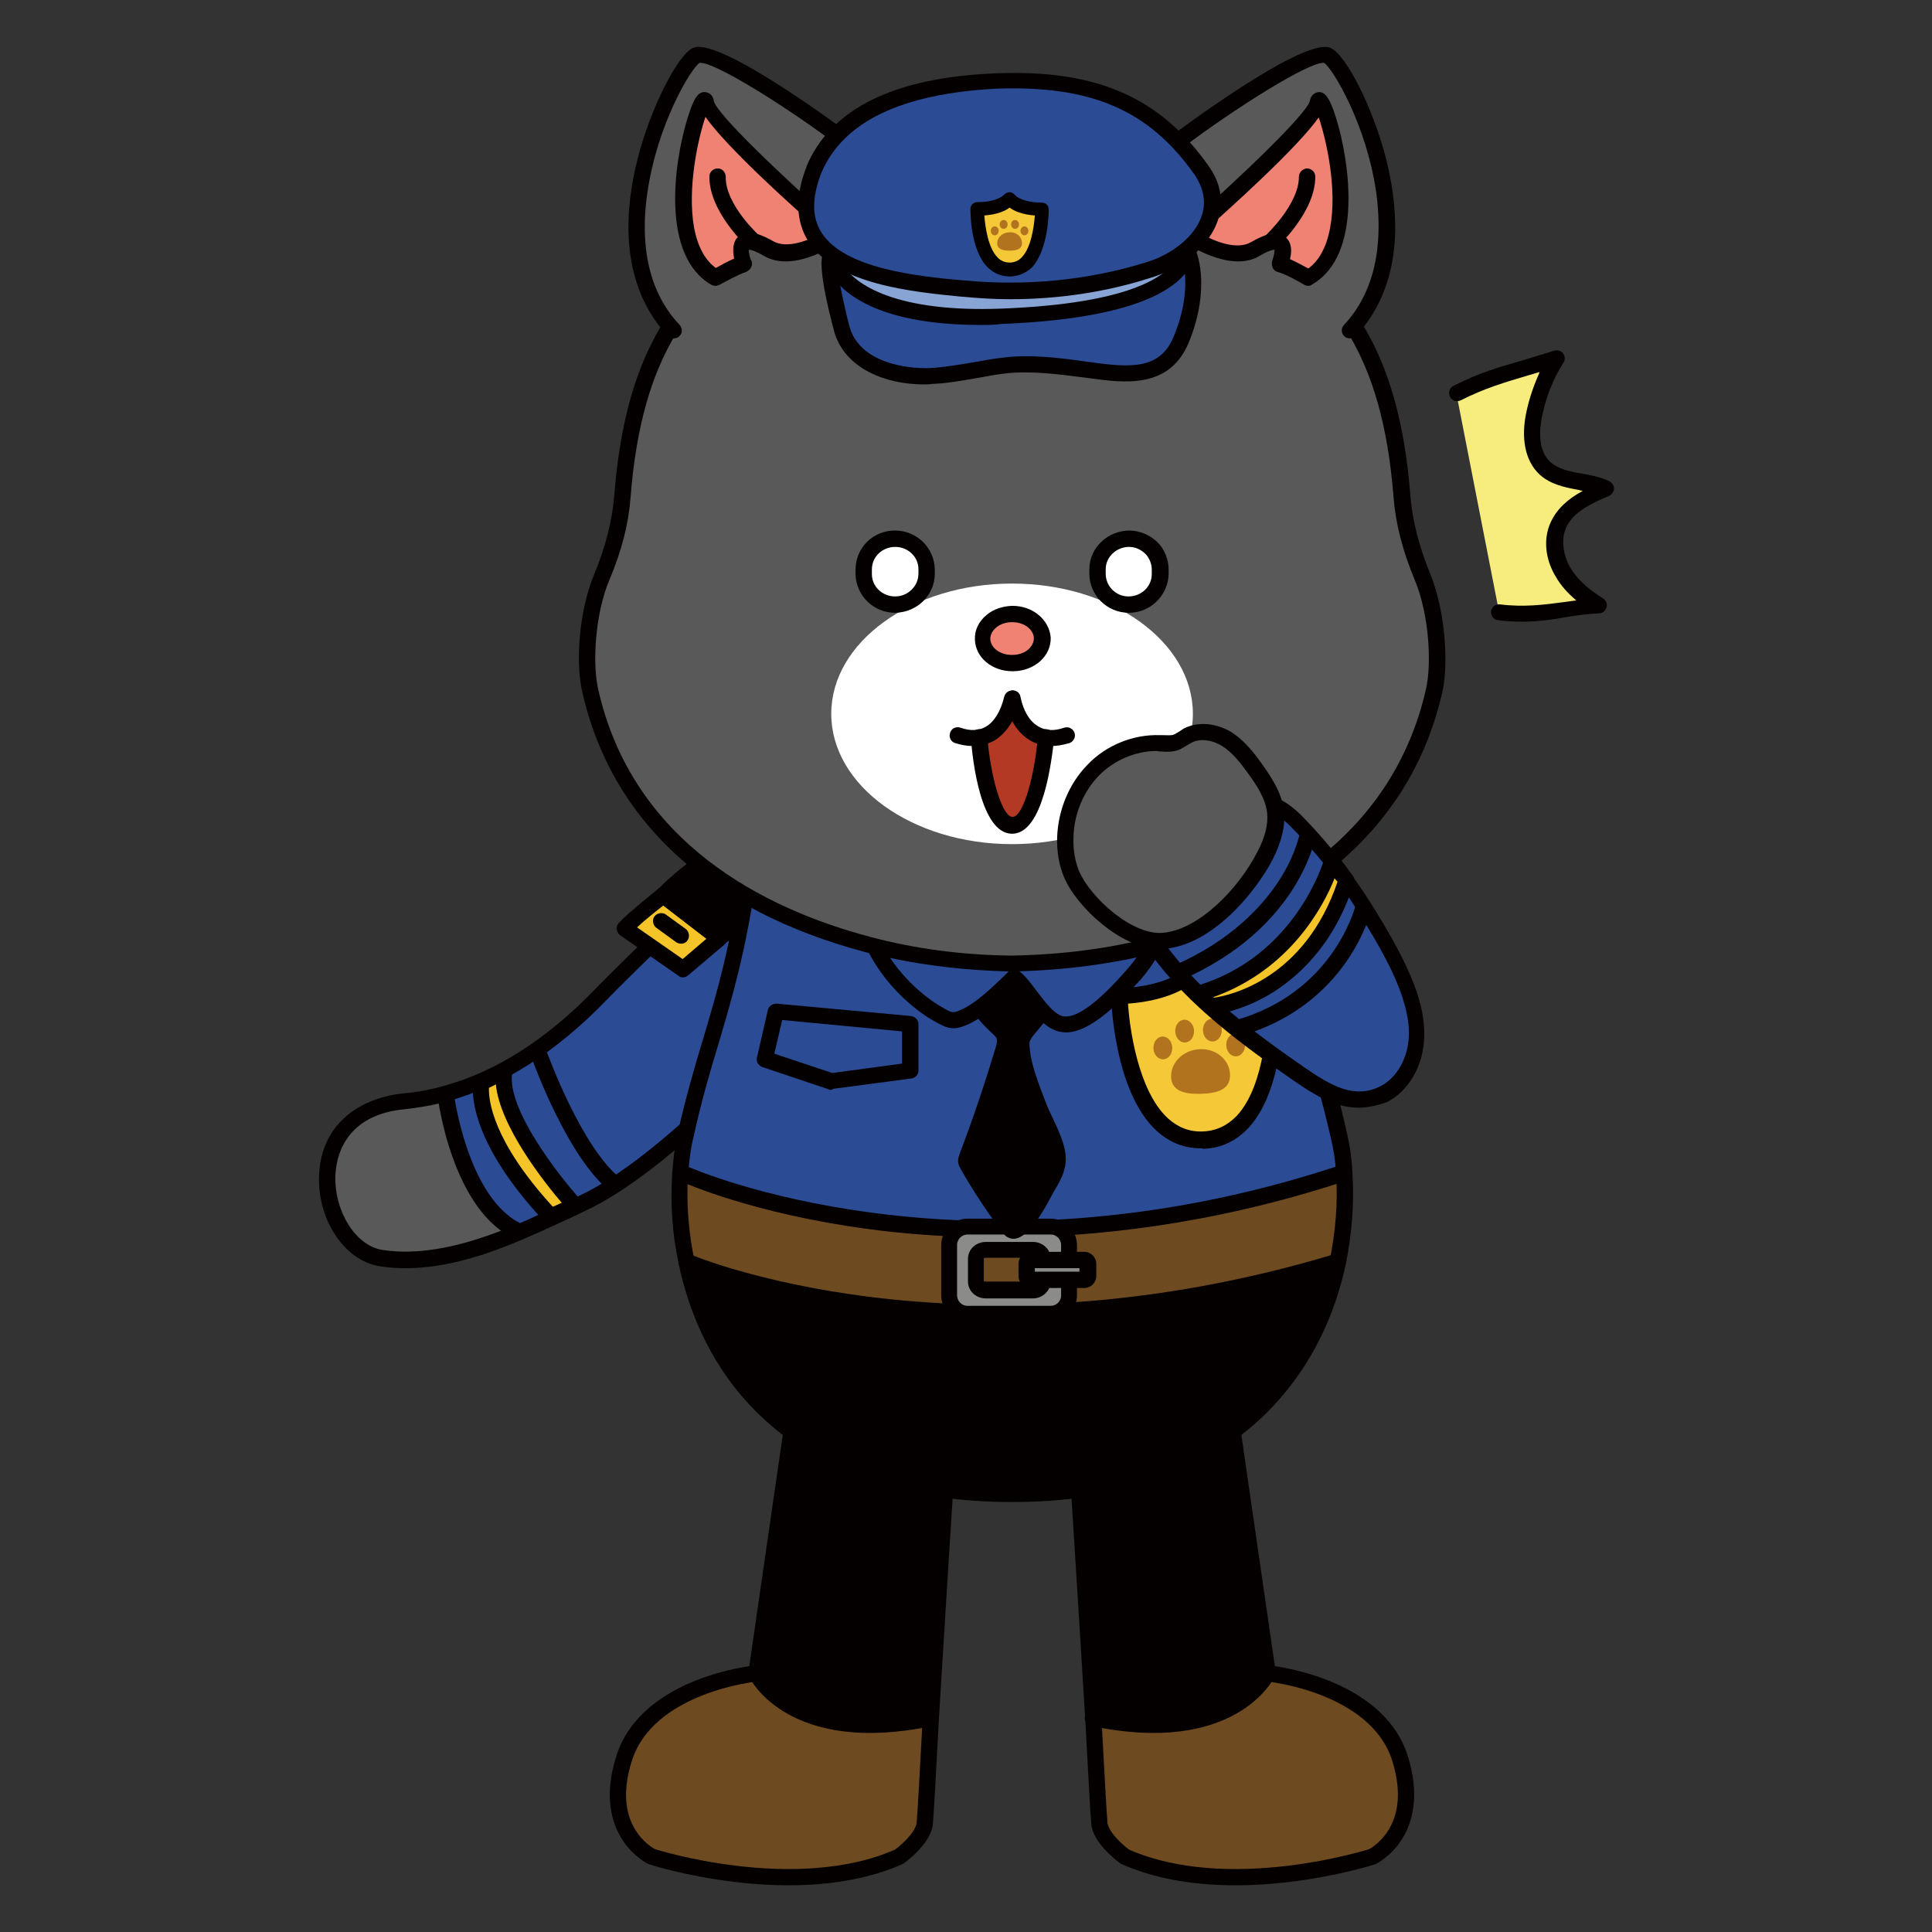 <?xml version="1.0" encoding="utf-8"?>
<!-- Generator: Adobe Illustrator 26.0.3, SVG Export Plug-In . SVG Version: 6.00 Build 0)  -->
<svg version="1.1" id="레이어_1" xmlns="http://www.w3.org/2000/svg" xmlns:xlink="http://www.w3.org/1999/xlink" x="0px"
	 y="0px" viewBox="0 0 390 390" style="enable-background:new 0 0 390 390;" xml:space="preserve">
<rect x="0" y="0" width="390" height="390" fill="#333333" stroke="none"/>
<style type="text/css">
	.st0{fill:#2B4B94;}
	.st1{fill:#595959;}
	.st2{fill:#040000;}
	.st3{fill:#F5C429;}
	.st4{fill:#6E4A20;}
	.st5{fill:none;stroke:#040000;stroke-width:3.282;stroke-miterlimit:10;}
	.st6{fill:none;stroke:#040000;stroke-width:3.282;stroke-linecap:round;stroke-linejoin:round;stroke-miterlimit:10;}
	.st7{fill:#8B8B8A;}
	.st8{fill:#FFFFFF;}
	.st9{fill-rule:evenodd;clip-rule:evenodd;fill:#EF8272;}
	.st10{fill:#B43925;}
	.st11{fill-rule:evenodd;clip-rule:evenodd;fill:#FFFFFF;}
	.st12{fill:#EF8272;}
	.st13{fill:#87A4D5;}
	.st14{fill:#F5C838;}
	.st15{fill:#B2731F;}
	.st16{fill:#F7ED7F;}
</style>
<g>
	<g id="XMLID_87_">
		<g>
			<path class="st0" d="M157.2,166.6l10,32.2l0,0c-13.1,14.4-33.7,36.5-49.6,44c-4,1.9-8.3,3.9-12.7,5.8
				C92.8,243.4,90,220.8,90,220.8c12.1-3.3,22.7-11.1,31.4-20C126.7,195.2,148.3,174.3,157.2,166.6z"/>
			<path class="st1" d="M81.6,222.3c2.8-0.2,5.6-0.8,8.4-1.5c0,0,2.8,22.6,14.9,27.9c-9.1,3.8-18.8,6.7-28.1,5.3
				C64.2,252,59,224.4,81.6,222.3z"/>
		</g>
		<g>
			<g>
				<path class="st2" d="M81.9,256c-1.8,0-3.5-0.1-5.3-0.4c-7-1.1-12.5-9.3-12.2-18.2c0.4-11.2,9.1-15.9,17.1-16.7
					c2.6-0.2,5.3-0.7,8.1-1.5c10.6-2.9,20.9-9.5,30.6-19.6c5.2-5.4,26.9-26.4,36-34.2c2.3-2,3.2-2.6,3.6-2.8
					c0.8-0.4,1.8-0.2,2.2,0.6c0.4,0.8,0.2,1.8-0.6,2.2c-0.3,0.2-1.1,0.7-3.1,2.4c-9.1,7.8-30.6,28.6-35.8,34
					c-10.2,10.6-21,17.4-32.1,20.5c-2.9,0.8-5.9,1.3-8.6,1.6c-12.3,1.1-14,9.8-14.1,13.5c-0.2,7.2,4.1,14,9.4,14.9
					c9.6,1.5,19.6-2,27.2-5.1c3.5-1.5,6.8-3.1,10.1-4.6l2.5-1.2c16.3-7.6,38.5-31.9,49.1-43.6c0.6-0.7,1.6-0.7,2.3-0.1
					c0.7,0.6,0.7,1.6,0.1,2.3c-11.6,12.8-33.3,36.5-50.2,44.4l-2.5,1.2c-3.3,1.5-6.7,3.1-10.2,4.6C98.9,253,90.5,256,81.9,256z"/>
			</g>
			<g>
				<path class="st2" d="M167.3,200.5c-0.4,0-0.8-0.1-1.1-0.4c-0.7-0.6-0.7-1.6-0.1-2.3l1.2-1.3c0.8-0.9,1.6-1.7,2.3-2.6
					c0.6-0.7,1.6-0.7,2.3-0.1c0.7,0.6,0.7,1.6,0.1,2.3c-0.7,0.8-1.5,1.7-2.3,2.6l-1.2,1.3C168.2,200.3,167.7,200.5,167.3,200.5z"/>
			</g>
			<g>
				<path class="st2" d="M104.2,250.2c-12.9-5.6-15.8-28.3-15.9-29.2l3.3-0.4c0,0.2,2.8,21.7,14,26.6L104.2,250.2z"/>
			</g>
		</g>
	</g>
	<g>
		<path class="st0" d="M108.8,212.9c0,0,7.1,19.8,15.5,26.4"/>
		<path class="st2" d="M123.3,240.6c-8.7-6.8-15.7-26.3-16-27.1l3.1-1.1c0.1,0.2,7,19.4,15,25.6L123.3,240.6z"/>
	</g>
	<g>
		<path class="st3" d="M111.2,245.6l4.9-2.2c0,0-15.9-17.5-14.3-27.1l-4.6,2.2C97.2,218.5,94.8,228.1,111.2,245.6z"/>
		<path class="st2" d="M111.2,247.2c-0.4,0-0.9-0.2-1.2-0.5c-16.8-17.9-14.5-28.2-14.4-28.6c0.1-0.5,0.4-0.9,0.9-1.1l4.6-2.2
			c0.6-0.3,1.2-0.2,1.7,0.2s0.7,1,0.6,1.6c-1.2,7.2,9.6,21,13.9,25.7c0.4,0.4,0.5,0.9,0.4,1.4c-0.1,0.5-0.5,0.9-0.9,1.2l-4.9,2.2
			C111.6,247.2,111.4,247.2,111.2,247.2z M98.7,219.6c-0.1,2.4,0.7,10.7,12.9,24l1.8-0.8c-3.6-4.2-12.5-15.5-13.3-23.9L98.7,219.6z"
			/>
	</g>
	<g>
		<g>
			<path class="st3" d="M133.9,180.7c0,0-5.6,4.4-7.8,6.7l11.8,8.2l7.3-6.2L133.9,180.7z"/>
			<path class="st2" d="M137.9,197.3c-0.3,0-0.7-0.1-0.9-0.3l-11.8-8.2c-0.4-0.3-0.6-0.7-0.7-1.2c-0.1-0.5,0.1-0.9,0.4-1.3
				c2.3-2.4,7.8-6.7,8-6.9c0.6-0.5,1.4-0.5,2,0l11.3,8.7c0.4,0.3,0.6,0.8,0.6,1.3s-0.2,1-0.6,1.3l-7.3,6.2
				C138.6,197.1,138.3,197.3,137.9,197.3z M128.6,187.2l9.2,6.4l4.8-4.1l-8.7-6.7C132.6,183.8,130.3,185.6,128.6,187.2z"/>
		</g>
		<g>
			<line class="st3" x1="133.5" y1="186" x2="137.5" y2="188.9"/>
			<path class="st2" d="M137.5,190.5c-0.3,0-0.7-0.1-1-0.3l-4-2.9c-0.7-0.5-0.9-1.6-0.4-2.3c0.5-0.7,1.6-0.9,2.3-0.4l4,2.9
				c0.7,0.5,0.9,1.6,0.4,2.3C138.5,190.3,138,190.5,137.5,190.5z"/>
		</g>
		<g>
			<path class="st2" d="M133.9,180.7c0,0,8.8-9,15.6-10.1l10.9,8.8c0,0-12.2,7.5-15.3,10.1L133.9,180.7z"/>
			<path class="st2" d="M145.2,191c-0.4,0-0.7-0.1-1-0.3l-11.3-8.7c-0.4-0.3-0.6-0.7-0.6-1.2c0-0.5,0.1-0.9,0.5-1.3
				c0.4-0.4,9.3-9.4,16.5-10.6c0.5-0.1,0.9,0.1,1.3,0.3l10.9,8.8c0.4,0.3,0.6,0.9,0.6,1.4c0,0.5-0.3,1-0.8,1.3
				c-0.1,0.1-12.2,7.5-15.1,9.9C145.9,190.9,145.6,191,145.2,191z M136.4,180.5l8.8,6.8c3-2.3,9.2-6.2,12.4-8.2l-8.5-6.8
				C144.5,173.4,138.9,178.2,136.4,180.5z"/>
		</g>
	</g>
</g>
<g>
	<g id="XMLID_86_">
		<g>
			<path class="st2" d="M162.4,271.6l29.9,6.6c0,0-2.7,42.1-4.3,68.7c-28.1,5.9-35.2-9-35.2-9L162.4,271.6z"/>
			<path class="st4" d="M187.9,346.8c-0.7,11.4-1.2,20-1.2,21c0,3.4-5.2,7.1-5.2,7.1c-21,9.3-49.9,0-49.9,0s-10.3-5-5.6-19.9
				s26.7-17.1,26.7-17.1S159.9,352.7,187.9,346.8z"/>
		</g>
		<g>
			<path class="st5" d="M187.9,346.8c1.6-26.5,4.3-68.7,4.3-68.7l-29.9-6.6l-9.6,66.3c0,0-21.9,2.1-26.7,17.1s5.6,19.9,5.6,19.9
				s28.9,9.3,49.9,0c0,0,5.2-3.7,5.2-7.1C186.8,366.8,187.3,358.3,187.9,346.8z"/>
			<path class="st6" d="M152.7,337.8c0,0,7.1,14.9,35.2,9"/>
		</g>
	</g>
	<g id="XMLID_85_">
		<g>
			<path class="st4" d="M282.5,354.9c4.7,15-5.6,19.9-5.6,19.9s-28.9,9.3-49.9,0c0,0-5.2-3.7-5.2-7.1c0-1-0.5-9.5-1.2-21
				c28,5.9,35.2-9,35.2-9S277.8,340,282.5,354.9z"/>
			<path class="st2" d="M246.2,271.6l9.6,66.3c0,0-7.1,14.9-35.2,9c-1.6-26.5-4.3-68.7-4.3-68.7L246.2,271.6z"/>
		</g>
		<g>
			<path class="st5" d="M220.7,346.8c-1.6-26.5-4.3-68.7-4.3-68.7l29.9-6.6l9.6,66.3c0,0,21.9,2.1,26.7,17.1
				c4.7,15-5.6,19.9-5.6,19.9s-28.9,9.3-49.9,0c0,0-5.2-3.7-5.2-7.1C221.8,366.8,221.3,358.3,220.7,346.8z"/>
			<path class="st6" d="M255.8,337.8c0,0-7.1,14.9-35.2,9h0"/>
		</g>
	</g>
	<g id="XMLID_84_">
		<g>
			<path class="st4" d="M271.3,237c0.4,5.3,0,11.4-1.3,17.8c-77.8,23.4-131.5,0-131.5,0c-1.4-6.3-1.7-12.5-1.3-17.8l1.1,0.1
				c0,0,55,25,131.8,0L271.3,237z"/>
			<path class="st0" d="M270.2,229.1c0.5,2.3,0.9,5,1.1,7.8l-1.1,0.1c-76.8,25-131.8,0-131.8,0l-1.1-0.1c0.2-2.9,0.6-5.6,1.1-7.8
				c4.9-21,9.3-28,12.9-53.5c3.6-25.3,28.7-33.2,28.7-33.2s29.8-4.3,48.8,0c0,0,24.3,8,28.7,33.2
				C262.4,205.5,265.3,208.1,270.2,229.1z"/>
			<path class="st2" d="M270,254.8c-4.7,22.1-21.7,46.7-65.7,46.7s-61.1-24.6-65.7-46.7C138.6,254.8,192.2,278.2,270,254.8z"/>
		</g>
		<g>
			<g>
				<path class="st2" d="M204.3,303.2c-20.4,0-36.8-5.2-48.7-15.5c-11.9-10.2-16.7-23.4-18.6-32.6c-1.3-5.9-1.7-12.3-1.3-18.3
					c0.2-2.7,0.5-5.5,1.1-8.1c1.8-7.8,3.5-13.6,5.2-19.2c2.8-9.4,5.4-18.2,7.7-34.2c3.7-26.1,29.5-34.5,29.8-34.5l0.3-0.1
					c1.2-0.2,30.4-4.3,49.4,0l0.1,0c0.3,0.1,25.3,8.6,29.8,34.5c3.2,18.7,5.6,26.8,8,35.3c1.5,5.1,3,10.3,4.8,18.2
					c0.6,2.6,1,5.4,1.1,8.1c0.4,5.9-0.1,12.2-1.3,18.2c-1.9,9.2-6.8,22.3-18.6,32.6C241.1,298,224.7,303.2,204.3,303.2z M180.3,144
					c-1.8,0.6-24.1,8.7-27.4,31.8c-2.3,16.2-5,25.2-7.8,34.7c-1.7,5.6-3.4,11.3-5.1,19c-0.6,2.4-0.9,5-1.1,7.6
					c-0.4,5.7,0.1,11.7,1.3,17.4c3.6,17,16.6,45.4,64.1,45.4c47.4,0,60.5-28.5,64.1-45.4c1.2-5.8,1.7-11.8,1.3-17.4l0,0
					c-0.1-2.6-0.5-5.1-1.1-7.6c-1.8-7.7-3.3-12.9-4.8-18c-2.5-8.6-4.9-16.7-8.1-35.6c-4-23.3-26.1-31.4-27.5-31.9
					C210.5,140,182.5,143.7,180.3,144z"/>
			</g>
			<g>
				<path class="st2" d="M201.2,266.8c-10.1,0-18.9-0.7-26.3-1.6c-23.1-2.9-36.4-8.7-37-8.9c-0.8-0.4-1.2-1.3-0.8-2.2
					c0.4-0.8,1.3-1.2,2.2-0.9c0.5,0.2,54.1,22.9,130.3-0.1c0.9-0.3,1.8,0.2,2,1.1c0.3,0.9-0.2,1.8-1.1,2
					C244,264.3,220.3,266.8,201.2,266.8z"/>
			</g>
			<g>
				<path class="st2" d="M201.7,249.8c-10.1,0-19-0.7-26.4-1.7c-23.3-3.1-37-9.3-37.6-9.5c-0.8-0.4-1.2-1.3-0.8-2.2
					c0.4-0.8,1.3-1.2,2.2-0.8c0.5,0.2,55.4,24.5,130.6-0.1c0.9-0.3,1.8,0.2,2.1,1.1s-0.2,1.8-1.1,2.1
					C244.5,247.2,220.9,249.8,201.7,249.8z"/>
			</g>
		</g>
	</g>
	<g>
		<path class="st7" d="M212.1,247.5h-16.8c-2,0-3.7,1.7-3.7,3.7v10.2c0,2,1.7,3.7,3.7,3.7h16.8c2,0,3.7-1.7,3.7-3.7v-10.2
			C215.8,249.2,214.1,247.5,212.1,247.5z M210.5,258.7c0,1-0.9,1.8-2,1.8H199c-1.1,0-2-0.8-2-1.8v-4.6c0-1,0.9-1.8,2-1.8h9.5
			c1.1,0,2,0.8,2,1.8V258.7z"/>
		<path class="st2" d="M212.1,266.8h-16.8c-2.9,0-5.3-2.4-5.3-5.3v-10.2c0-2.9,2.4-5.3,5.3-5.3h16.8c2.9,0,5.3,2.4,5.3,5.3v10.2
			C217.4,264.4,215,266.8,212.1,266.8z M195.3,249.2c-1.1,0-2.1,0.9-2.1,2.1v10.2c0,1.1,0.9,2.1,2.1,2.1h16.8c1.1,0,2.1-0.9,2.1-2.1
			v-10.2c0-1.1-0.9-2.1-2.1-2.1H195.3z M208.5,262.1H199c-2,0-3.6-1.5-3.6-3.4v-4.6c0-1.9,1.6-3.4,3.6-3.4h9.5c2,0,3.6,1.5,3.6,3.4
			v4.6C212.1,260.5,210.5,262.1,208.5,262.1z M199,253.9c-0.2,0-0.4,0.1-0.4,0.1l0,4.6c0,0,0.1,0.1,0.4,0.1h9.5
			c0.2,0,0.3-0.1,0.4-0.1v-4.6c0,0-0.1-0.1-0.4-0.1H199z"/>
	</g>
	<g>
		<path class="st7" d="M218.9,258.3H208c-0.4,0-0.7-0.3-0.7-0.7v-2.5c0-0.4,0.3-0.7,0.7-0.7h10.9c0.4,0,0.7,0.3,0.7,0.7v2.5
			C219.6,258,219.3,258.3,218.9,258.3z"/>
		<path class="st2" d="M218.9,260H208c-1.3,0-2.4-1.1-2.4-2.4v-2.5c0-1.3,1.1-2.4,2.4-2.4h10.9c1.3,0,2.4,1.1,2.4,2.4v2.5
			C221.3,258.9,220.2,260,218.9,260z M208.9,256.7h9V256h-9V256.7z"/>
	</g>
	<g>
		<path class="st2" d="M200.4,208.7c0.3,0.3,0.7,0.6,0.8,1c0.1,0.5,0,0.9-0.1,1.4c-2.2,7.3-4.6,14.5-7.3,21.6
			c-0.2,0.5-0.4,1.1-0.4,1.7c0,0.6,0.3,1.2,0.6,1.7c2.5,4.4,5.3,8.6,8.3,12.6c0.3,0.4,0.7,0.9,1.2,1.1c3.7,1.9,7.9-6.9,9.2-9.2
			c1.7-2.8,3-5.3,2.2-8.7c-0.7-3.2-2.5-6.1-3.7-9.1c-1.4-3.7-3.3-8.2-3.4-12.1c0-0.6,0.4-1.2,0.8-1.7c1.4-1.7,2.9-3.3,3.9-5.3
			c1-1.9,1.5-4.3,0.8-6.3c-1.8-5.1-9-5.1-12.4-1.8c-1.4,1.4-2.8,3.4-3.9,5C194.9,203.7,198,206.4,200.4,208.7z"/>
	</g>
	<g>
		<path class="st0" d="M174.3,182.4c-0.1,8.7,7.5,17.8,14.5,22c2.8,1.7,3.4,2.1,6.2,0.7c3.6-1.7,7.1-5.3,9.7-7.8
			c2.9,2.3,5.7,8.3,9.3,9.4c4.8,1.4,12-6.8,14.8-9.9c4.1-4.6,6.9-10.5,4.8-16.7c-4.3-12.7-18.5-17.7-30.9-17.1
			c-8.8,0.4-20.4,4.1-25.8,11.5C175.1,176.9,174.3,179.6,174.3,182.4z"/>
		<path class="st2" d="M215.2,208.4c-0.5,0-1.1-0.1-1.6-0.2c-2.8-0.8-4.8-3.5-6.8-6.1c-0.7-0.9-1.4-1.8-2-2.6
			c-2.6,2.5-5.7,5.5-9,7.1c-3.4,1.6-4.5,1.1-7.6-0.7l-0.2-0.1c-7.6-4.6-15.3-14.2-15.2-23.4c0-3.3,1-6.2,3-8.9
			c5.7-7.8,17.7-11.7,27-12.2c12.9-0.6,28,4.8,32.5,18.2c2,5.9,0.2,12.2-5.1,18.3C225.6,202.8,220,208.4,215.2,208.4z M204.6,195.1
			l1.1,0.9c1.3,1,2.4,2.5,3.6,4.1c1.6,2.1,3.4,4.5,5.1,5c2.6,0.7,7-2.4,13.1-9.4c4.6-5.2,6.1-10.3,4.5-15.1
			c-4-11.8-17.6-16.5-29.3-16c-8.6,0.4-19.5,3.9-24.5,10.8c-1.5,2.1-2.3,4.4-2.3,7l0,0c-0.1,7.9,7,16.5,13.7,20.6l0.2,0.1
			c2.5,1.5,2.5,1.5,4.5,0.6c2.9-1.4,5.9-4.3,8.3-6.6L204.6,195.1z"/>
	</g>
	<g>
		<g>
			<g>
				<path class="st1" d="M287.1,116.4c-2.2-5.2-3.7-10.7-4.1-16.3c-2.3-30.5-13.6-41.5-25.9-51.4c-16-12.9-40-12-49.6-11.3
					c-2.1,0.1-4.2,0.1-6.3,0c-9.6-0.6-33.7-1.6-49.6,11.3c-12.3,10-23.5,20.9-25.9,51.4c-0.4,5.6-2,11.1-4.1,16.3
					c-2.9,7.1-3.6,17.3-2.4,22.8c6.2,27.8,28.3,44,56,51.4c9.3,2.5,19.2,3.7,29.1,3.9c9.9-0.1,19.8-1.4,29.1-3.9
					c27.7-7.4,49.9-23.6,56-51.4C290.7,133.7,290,123.5,287.1,116.4z"/>
				<path class="st2" d="M204.3,196.1c-10.4-0.2-20.4-1.5-29.6-3.9c-31.7-8.4-51.4-26.7-57.2-52.7c-1.3-5.7-0.7-16.1,2.5-23.7
					c2.3-5.6,3.6-10.8,4-15.8c2.4-30.7,13.4-42,26.5-52.6c11.4-9.2,28.5-13.2,50.8-11.7c2,0.1,4.1,0.1,6.1,0
					c22.3-1.5,39.4,2.5,50.8,11.7c13.1,10.6,24.1,21.9,26.5,52.6c0.4,5,1.7,10.2,4,15.8l0,0c3.1,7.6,3.7,18.1,2.5,23.7
					c-5.8,26-25.6,44.2-57.2,52.7C224.6,194.6,214.7,195.9,204.3,196.1z M192.5,38.7c-17.3,0-30.7,3.8-39.9,11.3
					c-12.5,10.1-23,20.9-25.3,50.3c-0.4,5.4-1.8,10.9-4.3,16.8c-2.9,6.9-3.4,16.7-2.3,21.8c6.9,31.2,33.7,44.6,54.9,50.2
					c8.9,2.4,18.6,3.7,28.7,3.8c10.1-0.2,19.7-1.4,28.7-3.8c21.2-5.7,47.9-19,54.9-50.2c1.1-5.1,0.6-14.8-2.3-21.8l0,0
					c-2.5-6-3.9-11.5-4.3-16.8C279,70.8,268.5,60,256,49.9c-10.7-8.7-27-12.4-48.5-11c-2.2,0.1-4.3,0.1-6.5,0
					C198.1,38.8,195.2,38.7,192.5,38.7z"/>
			</g>
			<g>
				<ellipse class="st8" cx="204.3" cy="144.1" rx="36.5" ry="26.3"/>
			</g>
			<g>
				<g>
					<path class="st9" d="M204.2,133.8c-3.3,0-5.9-2.1-5.9-4.8c0-1.4,0.6-2.7,1.8-3.7c1.1-0.9,2.5-1.4,4-1.4l0.2,0
						c3.2,0,5.8,2.1,5.9,4.8c0.1,2.8-2.5,5-5.9,5.1L204.2,133.8z"/>
				</g>
				<g>
					<path class="st2" d="M204.4,125.6c2.3,0,4.2,1.4,4.3,3.2c0,1.8-1.8,3.4-4.3,3.4c-0.1,0-0.1,0-0.2,0c-2.3,0-4.2-1.4-4.3-3.2
						c0-1.8,1.9-3.4,4.3-3.4C204.3,125.6,204.3,125.6,204.4,125.6 M204.4,122.3c-0.1,0-0.2,0-0.2,0c-1.9,0.1-3.7,0.7-5,1.8
						c-1.6,1.3-2.5,3.1-2.4,5c0.1,3.6,3.4,6.4,7.6,6.4c0.1,0,0.2,0,0.2,0c4.3-0.1,7.6-3.1,7.5-6.8
						C211.8,125.1,208.5,122.3,204.4,122.3L204.4,122.3z"/>
				</g>
			</g>
			<g>
				<path class="st10" d="M211,148.9c0,0-1.4,17.8-6.7,17.8c-5.3,0-6.7-17.8-6.7-17.8s5.3-1.5,6-5.6
					C203.6,143.3,207.6,149.1,211,148.9z"/>
			</g>
			<g>
				<g>
					<g>
						<path class="st11" d="M227.8,122L227.8,122c-3.5,0-6.3-2.8-6.3-6.3l0-0.9c0-3.4,2.9-6.2,6.4-6.2c3.5,0,6.3,2.8,6.3,6.3l0,0.9
							C234.2,119.3,231.3,122,227.8,122"/>
						<path class="st2" d="M227.9,123.7C227.9,123.7,227.8,123.7,227.9,123.7L227.9,123.7c-4.5,0-8-3.6-8-7.9l0-0.9
							c0-4.3,3.7-7.8,8.1-7.8c2.1,0,4.1,0.9,5.6,2.3c1.5,1.5,2.3,3.5,2.3,5.6l0,0.9C235.8,120.2,232.2,123.7,227.9,123.7z
							 M227.8,120.4C227.8,120.4,227.9,120.4,227.8,120.4c2.6,0,4.7-2,4.7-4.5l0-0.9c0-1.2-0.5-2.4-1.3-3.2
							c-0.9-0.9-2.1-1.4-3.3-1.4c-2.5,0-4.7,2-4.7,4.5l0,0.9C223.2,118.3,225.2,120.4,227.8,120.4L227.8,120.4z"/>
					</g>
				</g>
			</g>
			<g>
				<g>
					<g>
						<path class="st11" d="M180.8,122L180.8,122c3.5,0,6.3-2.8,6.3-6.3l0-0.9c0-3.4-2.9-6.2-6.4-6.2c-3.5,0-6.3,2.8-6.3,6.3l0,0.9
							C174.4,119.3,177.3,122,180.8,122"/>
						<path class="st2" d="M180.7,123.7c-4.4,0-7.9-3.5-8-7.8l0-0.9c0-2.1,0.8-4.1,2.3-5.6c1.5-1.5,3.5-2.3,5.6-2.3c0,0,0,0,0.1,0
							c4.4,0,7.9,3.5,8,7.8l0,0.9C188.7,120.1,185.2,123.6,180.7,123.7L180.7,123.7C180.8,123.7,180.7,123.7,180.7,123.7z
							 M180.7,110.4C180.7,110.4,180.7,110.4,180.7,110.4c-1.3,0-2.5,0.5-3.4,1.4c-0.9,0.9-1.3,2-1.3,3.2l0,0.9
							c0,2.5,2.1,4.5,4.7,4.5c0,0,0,0,0,0l0,0c2.6,0,4.7-2.1,4.7-4.6l0-0.9C185.4,112.4,183.3,110.4,180.7,110.4z"/>
					</g>
				</g>
			</g>
			<g>
				<g>
					<path class="st2" d="M196.4,150.6c-1.1,0-2.3-0.2-3.6-0.6c-0.9-0.3-1.3-1.2-1-2.1c0.3-0.9,1.2-1.3,2.1-1c2,0.7,3.7,0.6,5.1-0.2
						c1.7-1,3-3.1,3.7-6c0.2-0.9,1.1-1.4,1.9-1.3c0.9,0.2,1.5,1.1,1.3,1.9c-0.8,3.8-2.7,6.7-5.2,8.2
						C199.4,150.2,198,150.6,196.4,150.6z"/>
				</g>
			</g>
			<g>
				<g>
					<path class="st2" d="M212.2,150.6c-1.5,0-3-0.4-4.2-1.1c-2.6-1.5-4.4-4.4-5.2-8.2c-0.2-0.9,0.4-1.8,1.3-1.9
						c0.9-0.2,1.8,0.4,1.9,1.3c0.6,2.9,1.9,5,3.7,6c1.4,0.8,3.1,0.9,5.1,0.2c0.9-0.3,1.8,0.2,2.1,1c0.3,0.9-0.2,1.8-1,2.1
						C214.5,150.4,213.3,150.6,212.2,150.6z"/>
				</g>
			</g>
			<g>
				<path class="st1" d="M187.9,43.8c0,0-10.1-10-17.2-15.4c-7.1-5.3-26.2-18.5-30-17.3c-3.8,1.3-22.2,37-4.7,55.6"/>
				<path class="st2" d="M136,68.3c-0.4,0-0.9-0.2-1.2-0.5c-5.4-5.7-10.9-16.6-6.1-35.7c2.6-10.3,8.3-21.5,11.4-22.5
					c5.7-1.9,31.2,17.3,31.5,17.5c7.1,5.3,16.9,15.1,17.3,15.5c0.6,0.6,0.6,1.7,0,2.3c-0.6,0.6-1.7,0.6-2.3,0
					c-0.1-0.1-10.1-10-17-15.2c-10.7-8.1-25.6-17.4-28.4-17c-1.7,1.1-8.5,12.3-10.5,26.1c-1.2,7.9-1,18.9,6.5,26.8
					c0.6,0.7,0.6,1.7-0.1,2.3C136.8,68.2,136.4,68.3,136,68.3z"/>
			</g>
			<g>
				<path class="st12" d="M168.8,47.3c0,0-25.5-22.3-26.2-26.7c-0.7-4.4-11.1,27.9,1.9,35.4c0,0,3.6-2.2,5.7-2.8c0,0-3.1-7.8,5-3
					C160.4,53.2,168.8,47.3,168.8,47.3z"/>
				<path class="st2" d="M144.4,57.7c-0.3,0-0.6-0.1-0.8-0.2c-10.2-5.9-7.6-24.6-4.8-33.7c1.4-4.5,2.3-5.3,3.6-5.2
					c0.7,0.1,1.5,0.5,1.7,1.8c0.5,2.5,13.5,15,25.7,25.7c0.4,0.3,0.6,0.8,0.6,1.3c0,0.5-0.3,1-0.7,1.3c-0.4,0.3-9.3,6.5-15.4,3
					c-1.9-1.1-2.8-1.3-3.1-1.3c-0.1,0.5,0.1,1.5,0.5,2.3c0.2,0.4,0.1,0.9-0.1,1.3c-0.2,0.4-0.6,0.7-1,0.9c-1.6,0.5-4.4,2.1-5.4,2.6
					C145,57.6,144.7,57.7,144.4,57.7z M142.4,23.6c-1.5,4.4-3.7,14.4-2.3,22.3c0.7,3.8,2.2,6.6,4.4,8.2c0.9-0.5,2.3-1.3,3.7-1.9
					c-0.3-1.4-0.4-3.4,0.9-4.5c1.9-1.6,4.9-0.2,7,1c2.8,1.6,7.2-0.2,10-1.7C159.8,41.6,146.7,29.7,142.4,23.6z"/>
			</g>
			<g>
				<path class="st12" d="M152.1,48.8c0,0-7.4-6.7-7.3-13.1"/>
				<path class="st2" d="M152.1,50.4c-0.4,0-0.8-0.1-1.1-0.4c-0.3-0.3-7.9-7.3-7.8-14.4c0-0.9,0.8-1.6,1.7-1.6
					c0.9,0,1.6,0.8,1.6,1.7c-0.1,5.6,6.7,11.8,6.8,11.9c0.7,0.6,0.7,1.6,0.1,2.3C153,50.2,152.5,50.4,152.1,50.4z"/>
			</g>
			<g>
				<path class="st1" d="M220.7,43.8c0,0,10.1-10,17.2-15.4s26.2-18.5,30-17.3c3.8,1.3,22.2,37,4.7,55.6"/>
				<path class="st2" d="M272.5,68.3c-0.4,0-0.8-0.1-1.1-0.4c-0.7-0.6-0.7-1.7-0.1-2.3c7.4-7.9,7.6-18.9,6.5-26.8
					c-2-13.8-8.8-25-10.5-26.1c-2.8-0.4-17.8,9-28.4,17c-6.9,5.2-16.9,15.1-17,15.2c-0.6,0.6-1.7,0.6-2.3,0c-0.6-0.6-0.6-1.7,0-2.3
					c0.4-0.4,10.3-10.2,17.3-15.5c0.3-0.2,25.8-19.4,31.5-17.5c3.2,1.1,8.8,12.2,11.4,22.5c4.8,19.1-0.7,30-6.1,35.7
					C273.4,68.1,273,68.3,272.5,68.3z"/>
			</g>
			<g>
				<path class="st12" d="M239.8,47.3c0,0,25.5-22.3,26.2-26.7c0.7-4.4,11.1,27.9-1.9,35.4c0,0-3.6-2.2-5.7-2.8c0,0,3.1-7.8-5-3
					C248.2,53.2,239.8,47.3,239.8,47.3z"/>
				<path class="st2" d="M264.1,57.7c-0.3,0-0.6-0.1-0.8-0.2c-1-0.6-3.8-2.2-5.4-2.6c-0.4-0.1-0.8-0.4-1-0.9s-0.2-0.9-0.1-1.3
					c0.3-0.8,0.5-1.8,0.5-2.3c-0.3,0-1.3,0.2-3.1,1.3c-6,3.5-15-2.7-15.4-3c-0.4-0.3-0.7-0.8-0.7-1.3c0-0.5,0.2-1,0.6-1.3
					c12.2-10.7,25.1-23.2,25.7-25.7c0.2-1.2,1-1.7,1.7-1.8c1.2-0.1,2.2,0.7,3.6,5.2c2.8,9,5.4,27.7-4.8,33.6
					C264.7,57.6,264.4,57.7,264.1,57.7z M260.4,52.3c1.3,0.6,2.8,1.4,3.7,1.9c2.2-1.6,3.7-4.4,4.4-8.2c1.5-7.9-0.8-17.9-2.3-22.3
					c-4.3,6.1-17.4,17.9-23.7,23.5c2.8,1.6,7.2,3.3,10,1.7c2.1-1.2,5.1-2.7,7-1C260.8,48.9,260.8,50.8,260.4,52.3z"/>
			</g>
			<g>
				<path class="st12" d="M256.5,48.8c0,0,7.4-6.7,7.3-13.1"/>
				<path class="st2" d="M256.5,50.4c-0.4,0-0.9-0.2-1.2-0.5c-0.6-0.7-0.6-1.7,0.1-2.3c0.1-0.1,6.8-6.3,6.8-11.9
					c0-0.9,0.7-1.6,1.6-1.7c0.9,0,1.7,0.7,1.7,1.6c0.1,7.1-7.5,14.1-7.8,14.4C257.3,50.3,256.9,50.4,256.5,50.4z"/>
			</g>
			<g>
				<path class="st1" d="M216.5,47.7c5,1.1,14.5-8.6,7.9-14.7s-12.3,5.1-12.3,5.1s2.1-15.5-8.5-14.7c-10.6,0.8-6.7,13-6.7,13
					s-1.8-7-7.5-6c-11.9,2-8,14.7,0.9,17.5"/>
				<path class="st2" d="M190.3,49.6c-0.2,0-0.3,0-0.5-0.1c-5.7-1.8-9.9-7.3-9.5-12.5c0.1-2,1.3-6.9,8.8-8.2
					c2.3-0.4,4.1,0.2,5.6,1.3c0.2-1.6,0.6-3.2,1.6-4.5c1.5-2.3,4-3.5,7.3-3.8c3-0.2,5.4,0.6,7.2,2.5c2.2,2.3,2.9,5.7,3.2,8.6
					c1.4-1.5,3.2-2.8,5.4-3.2c1.5-0.3,3.9-0.1,6.3,2.1c3.1,2.8,3.6,6.7,1.6,10.7c-2.1,4-7,7.7-10.9,6.8c-0.9-0.2-1.4-1.1-1.2-2
					c0.2-0.9,1.1-1.4,2-1.2c1.9,0.4,5.5-1.8,7.3-5.1c1-1.8,1.6-4.5-0.9-6.7c-1.2-1.1-2.4-1.5-3.6-1.3c-2.8,0.5-5.4,4.4-6.2,5.9
					c-0.4,0.7-1.2,1.1-2,0.8c-0.8-0.2-1.2-1-1.1-1.8c0.3-2.2,0.5-8.5-2.2-11.4c-1.1-1.2-2.6-1.7-4.5-1.5c-2.3,0.2-3.9,0.9-4.8,2.3
					c-1.8,2.7-0.9,6.9-0.6,8.2c0,0.2,0.1,0.3,0.1,0.5c0.2,0.9-0.3,1.7-1.1,2c-0.9,0.2-1.7-0.2-2-1.1c0,0,0-0.2-0.1-0.4
					c-0.3-1.1-1.9-5.1-5.6-4.5c-3.7,0.6-5.9,2.5-6.1,5.2c-0.2,3.2,2.5,7.6,7.2,9.1c0.9,0.3,1.3,1.2,1.1,2.1
					C191.6,49.2,191,49.6,190.3,49.6z"/>
			</g>
			<g>
				<path class="st2" d="M204.3,168.3c-6.3,0-8-14.8-8.3-19.3c-0.1-0.9,0.6-1.7,1.5-1.8c0.9-0.1,1.7,0.6,1.8,1.5
					c0.6,7.7,2.9,16.2,5.1,16.2s4.5-8.6,5.1-16.2c0.1-0.9,0.9-1.6,1.8-1.5c0.9,0.1,1.6,0.9,1.5,1.8
					C212.3,153.5,210.6,168.3,204.3,168.3z"/>
			</g>
		</g>
	</g>
	<g>
		<path class="st2" d="M167.8,220c-0.2,0-0.4,0-0.5-0.1l-13.4-4.5c-0.8-0.3-1.3-1.1-1.1-1.9l2.2-9.6c0.2-0.8,0.9-1.3,1.8-1.3
			l27.1,2.5c0.8,0.1,1.5,0.8,1.5,1.6v9.4c0,0.8-0.6,1.5-1.4,1.6l-15.9,2.1C168,220,167.9,220,167.8,220z M156.3,212.7l11.7,3.9
			l14.1-1.9v-6.5l-24.2-2.3L156.3,212.7z"/>
	</g>
	<g>
		<path class="st0" d="M167.8,51.7c-1.7,0,1.8,13.9,2.2,15.1c2.3,7.2,11.2,9.5,18,9.1c5-0.3,9.7-1.5,14.6-2.1
			c5.3-0.7,11.2,0,16.5,0.8c7.6,1,15.8,2.5,19.4-5.9c2.3-5.4,3.6-12.5,1.3-18C239.8,50.6,168.2,51.7,167.8,51.7z"/>
		<path class="st2" d="M186.5,77.6c-7.6,0-15.7-3.1-18-10.3c0-0.1-4-14-2.2-16.4c0.4-0.5,0.9-0.8,1.5-0.8c0,0,0,0,0,0l71.9-1.1
			c0.6,0,1.3,0.4,1.5,1c2.1,5.1,1.6,12.4-1.3,19.3c-4,9.3-13,8-20.3,7l-0.8-0.1c-5.4-0.7-11-1.4-16-0.8c-1.8,0.2-3.7,0.6-5.5,0.9
			c-3,0.5-6,1.1-9.2,1.2C187.6,77.6,187,77.6,186.5,77.6z M169,53.3c0.1,2.9,2.1,11.4,2.6,13c2.2,6.9,11.3,8.2,16.3,8
			c2.9-0.2,5.9-0.7,8.8-1.2c1.8-0.3,3.8-0.7,5.7-0.9c5.4-0.7,11.3,0,16.9,0.8l0.8,0.1c8.4,1.2,14.1,1.4,16.8-5.1
			c2.4-5.7,3-11.5,1.7-15.7L169,53.3z"/>
	</g>
	<g>
		<path class="st13" d="M167.8,51.7c0,0,1.7,13.5,34.3,12.2s37.2-9.7,37.6-13.4L167.8,51.7z"/>
		<path class="st2" d="M198,65.6c-29.7,0-31.7-13.2-31.8-13.8c-0.1-0.5,0.1-0.9,0.4-1.3c0.3-0.4,0.7-0.6,1.2-0.6l71.9-1.1
			c0.5,0,0.9,0.2,1.2,0.5c0.3,0.3,0.5,0.8,0.4,1.3c-0.6,5-6.4,13.5-39.2,14.8C200.8,65.6,199.3,65.6,198,65.6z M170.1,53.3
			c2.4,4.2,10.9,9.8,32,9c26.4-1,33.5-6.7,35.4-10.1L170.1,53.3z M167.8,51.7L167.8,51.7L167.8,51.7z"/>
	</g>
	<g>
		<g>
			<path class="st0" d="M164.3,34.3c5.8-14,23.4-17.3,36.8-17.8c17.5-0.7,30.9,3,41.4,17.9c6.5,9.1-2,17.6-10.8,20.2
				c-12,3.6-24.8,4.8-37.3,3.6c-13.3-1.3-37.8-3.6-30.4-23.4C164.2,34.6,164.2,34.5,164.3,34.3z"/>
			<path class="st2" d="M203.9,60.4c-3.2,0-6.4-0.2-9.5-0.5l-0.2,0c-10.2-1-25.6-2.5-31.1-11.3c-2.4-3.9-2.6-8.7-0.5-14.4
				c0.1-0.2,0.2-0.4,0.2-0.6c0,0,0,0,0,0c4.9-11.7,17.8-18,38.3-18.8c20.2-0.8,33,4.8,42.8,18.6c2.6,3.6,3.2,7.5,1.9,11.2
				c-1.7,5-7.1,9.6-13.6,11.5C223.2,59,213.5,60.4,203.9,60.4z M165.8,34.9c-0.1,0.2-0.1,0.3-0.2,0.5c-1.7,4.7-1.7,8.5,0.2,11.5
				c4.6,7.4,19.7,8.9,28.6,9.7l0.2,0c12.3,1.2,25,0,36.6-3.6c5.5-1.6,10.1-5.4,11.4-9.5c0.9-2.7,0.4-5.5-1.5-8.3
				c-9.2-13-20.8-18-40-17.3C182.1,18.9,170.2,24.5,165.8,34.9z"/>
		</g>
	</g>
	<g>
		<g>
			<path class="st14" d="M257.5,199.9c-12.3,0.5-16-4.4-16-4.4s-3.3,5.1-15.6,5.6c0,0,0.9,29.6,16.9,29S257.5,199.9,257.5,199.9z"/>
			<path class="st2" d="M242.4,231.8c-3.4,0-6.4-1.2-9-3.6c-8.5-7.9-9.1-26.3-9.1-27c0-0.9,0.7-1.7,1.6-1.7
				c11.1-0.4,14.3-4.8,14.3-4.9c0.3-0.4,0.8-0.7,1.3-0.7c0.5,0,1,0.2,1.3,0.6c0,0,3.5,4.2,14.6,3.8c0.9,0,1.7,0.7,1.7,1.6
				c0,0.8,0.8,19.1-7,27.7c-2.5,2.7-5.6,4.2-9.2,4.3C242.7,231.8,242.5,231.8,242.4,231.8z M227.7,202.6c0.3,4.5,1.9,17.4,8,23.1
				c2.1,1.9,4.4,2.8,7.1,2.7c2.7-0.1,5-1.2,6.9-3.2c5.7-6.2,6.2-19.2,6.2-23.7c-8,0-12.3-2.3-14.3-3.8
				C239.8,199.4,235.6,202,227.7,202.6z"/>
		</g>
		<g>
			<g>
				<path class="st15" d="M248.3,216.9c0.1,3-2.5,3.8-5.8,3.9c-3.3,0.1-6-0.5-6.1-3.4s2.5-5.5,5.8-5.6
					C245.4,211.6,248.2,213.9,248.3,216.9z"/>
			</g>
			<g>
				<g>
					
						<ellipse transform="matrix(0.999 -3.796101e-02 3.796101e-02 0.999 -7.862 9.065)" class="st15" cx="234.8" cy="211.6" rx="1.9" ry="2.3"/>
				</g>
				<g>
					
						<ellipse transform="matrix(0.999 -3.796101e-02 3.796101e-02 0.999 -7.83 9.622)" class="st15" cx="249.5" cy="211" rx="1.9" ry="2.3"/>
				</g>
			</g>
			<g>
				<g>
					
						<ellipse transform="matrix(0.999 -3.796101e-02 3.796101e-02 0.999 -7.731 9.231)" class="st15" cx="239.2" cy="208.2" rx="1.9" ry="2.3"/>
				</g>
				<g>
					
						<ellipse transform="matrix(0.999 -3.796101e-02 3.796101e-02 0.999 -7.719 9.443)" class="st15" cx="244.8" cy="208" rx="1.9" ry="2.3"/>
				</g>
			</g>
		</g>
	</g>
	<g>
		<g>
			<path class="st14" d="M210.3,42.2c-5.1,0-6.5-2.1-6.5-2.1s-1.5,2.1-6.5,2.1c0,0-0.1,12.2,6.5,12.2
				C210.4,54.4,210.3,42.2,210.3,42.2z"/>
			<path class="st2" d="M203.8,55.8c-1.7,0-3.1-0.6-4.4-1.8c-3.6-3.6-3.5-11.4-3.5-11.8c0-0.8,0.6-1.4,1.4-1.4
				c4.1,0,5.4-1.5,5.4-1.5c0.3-0.3,0.7-0.5,1.1-0.5c0.4,0,0.8,0.2,1.1,0.6l0,0c0,0,1.3,1.5,5.4,1.5c0.8,0,1.4,0.6,1.4,1.4
				c0,0.3,0,8.2-3.5,11.8C206.9,55.2,205.5,55.8,203.8,55.8z M198.7,43.5c0.2,2.5,0.8,6.6,2.7,8.5c0.7,0.7,1.5,1,2.4,1
				s1.7-0.3,2.4-1c1.9-1.9,2.5-6,2.7-8.5c-2.6-0.2-4.2-0.9-5.1-1.6C202.9,42.6,201.3,43.3,198.7,43.5z"/>
		</g>
		<g>
			<g>
				<path class="st15" d="M206.3,49.1c0,1.2-1.1,1.5-2.5,1.5c-1.4,0-2.5-0.3-2.5-1.5c0-1.2,1.1-2.2,2.5-2.2
					C205.2,46.8,206.3,47.8,206.3,49.1z"/>
			</g>
			<g>
				<g>
					<ellipse class="st15" cx="200.8" cy="46.6" rx="0.8" ry="0.9"/>
				</g>
				<g>
					<ellipse class="st15" cx="206.8" cy="46.6" rx="0.8" ry="0.9"/>
				</g>
			</g>
			<g>
				<g>
					<ellipse class="st15" cx="202.6" cy="45.3" rx="0.8" ry="0.9"/>
				</g>
				<g>
					<ellipse class="st15" cx="204.9" cy="45.3" rx="0.8" ry="0.9"/>
				</g>
			</g>
		</g>
	</g>
</g>
<g>
	<path class="st16" d="M294,79.5c6.8-3.5,12.1-4.4,20-7c-2,3.3-3.5,7-4.4,10.8c-0.9,4-0.9,8.7,2.1,11.4c3.2,3,8.3,2.3,12.3,4.1
		c-3.8,1.6-7.9,3.6-9.6,7.4c-1.3,3-0.7,6.7,1,9.5c1.7,2.8,4.4,5,7.2,6.7c-6.8,0.4-12.7,2.1-20,1.1"/>
	<path class="st2" d="M307.1,125.5c-1.5,0-3.1-0.1-4.7-0.3c-0.9-0.1-1.5-0.9-1.4-1.8c0.1-0.9,0.9-1.5,1.8-1.4
		c4.7,0.6,8.8,0.1,13.2-0.5c0.7-0.1,1.4-0.2,2.2-0.3c-1.8-1.5-3.1-3-4.1-4.7c-2.2-3.6-2.6-7.7-1.1-11c1.3-2.9,3.7-4.9,6.5-6.4
		c-0.3-0.1-0.6-0.1-0.8-0.2c-2.8-0.5-5.7-1.1-7.9-3.1c-2.9-2.7-3.9-7.3-2.6-13c0.6-2.7,1.5-5.2,2.6-7.7c-0.8,0.2-1.6,0.5-2.4,0.7
		c-4.7,1.4-8.8,2.6-13.5,5c-0.8,0.4-1.8,0.1-2.2-0.7s-0.1-1.8,0.7-2.2c5-2.6,9.2-3.8,14.1-5.2c1.9-0.6,4-1.2,6.2-1.9
		c0.7-0.2,1.4,0,1.8,0.5c0.4,0.5,0.5,1.3,0.1,1.9c-2,3.2-3.4,6.6-4.2,10.3c-0.6,2.6-1.2,7.3,1.6,9.8c1.6,1.4,3.9,1.9,6.3,2.3
		c1.8,0.3,3.8,0.7,5.5,1.5c0.6,0.3,1,0.9,1,1.5s-0.4,1.2-1,1.5c-3.8,1.6-7.4,3.4-8.7,6.5c-1,2.3-0.6,5.4,0.9,8
		c1.3,2.2,3.4,4.2,6.6,6.2c0.6,0.4,0.9,1.1,0.7,1.8c-0.2,0.7-0.8,1.2-1.5,1.2c-2.1,0.1-4.3,0.4-6.3,0.7
		C313.4,125.1,310.3,125.5,307.1,125.5z"/>
</g>
<g>
	<g>
		<path class="st0" d="M282.2,195.2c2.1,4.5,3.8,9.2,3.7,13.7c-0.1,4.8-2.4,9.7-6.7,11.8c-6.4,3.2-12-0.5-17.1-4.1
			c-10-6.9-21.1-15.1-28.3-25c-1.6-2.2-1.2-6.5-1.7-9.2c-0.8-5,2.5-9.6,5.9-13.3c7.4-8,16.2-11,23.5-3.6c6,6.1,11.3,13,15.6,20.5
			C278.8,188.8,280.6,191.9,282.2,195.2z"/>
		<path class="st2" d="M274.2,223.6c-5.1,0-9.6-3.1-13.1-5.5c-10-6.9-21.3-15.2-28.7-25.4c-1.4-1.9-1.6-4.8-1.7-7.3
			c-0.1-0.9-0.1-1.8-0.2-2.5c-0.9-6,3.2-11.3,6.3-14.7c5-5.4,10.3-8.3,15.3-8.3c3.9-0.1,7.4,1.5,10.6,4.7
			c6.1,6.2,11.4,13.2,15.9,20.8l0.2,0.3c1.6,2.7,3.4,5.8,4.9,9l0,0c2.7,5.6,3.9,10.3,3.8,14.5c-0.1,5.8-3.1,11.1-7.6,13.3
			C277.9,223.2,276.1,223.6,274.2,223.6z M252.4,163c0,0-0.1,0-0.1,0c-4.1,0.1-8.5,2.6-12.9,7.3c-4.3,4.6-6.1,8.4-5.5,12
			c0.1,0.9,0.2,1.8,0.3,2.8c0.1,2,0.3,4.5,1.1,5.6c7.1,9.8,18.1,17.9,27.9,24.7c5.5,3.8,10.2,6.5,15.4,3.9c3.4-1.7,5.7-5.8,5.8-10.4
			c0.1-3.6-1.1-7.9-3.5-13c-1.5-3.1-3.2-6.1-4.8-8.7l-0.2-0.3c-4.3-7.4-9.5-14.1-15.4-20.1C257.9,164.2,255.2,163,252.4,163z"/>
	</g>
	<g>
		<path class="st2" d="M238.3,197.9l-1.3-3c11.7-5.1,18-12.2,21.3-17.3c3.5-5.5,4.2-9.9,4.2-9.9l3.2,0.5
			C265.6,168.9,262.5,187.4,238.3,197.9z"/>
	</g>
	<g>
		<path class="st3" d="M268.9,173.9c0,0-5.7,20.6-27.2,26.7l2.8,2.6c0,0,19.6-1.6,27.3-25.4L268.9,173.9z"/>
		<path class="st2" d="M244.5,204.9c-0.4,0-0.8-0.2-1.1-0.4l-2.8-2.6c-0.4-0.4-0.6-1-0.5-1.6c0.1-0.6,0.6-1,1.1-1.2
			c20.4-5.8,26-25.4,26.1-25.6c0.2-0.6,0.7-1.1,1.3-1.2c0.6-0.1,1.2,0.1,1.6,0.6l2.9,3.9c0.3,0.4,0.4,1,0.2,1.5
			c-4.1,12.8-11.7,19.3-17.3,22.6c-6.1,3.5-11.2,4-11.5,4C244.6,204.9,244.6,204.9,244.5,204.9z M244.9,201.3l0.2,0.1
			c3.4-0.5,18.3-3.9,24.9-23.4l-0.6-0.7C267.1,183.1,260.3,195.8,244.9,201.3z"/>
	</g>
	<g>
		<path class="st2" d="M250.1,209.2l-0.9-3.2c19.9-5.5,24.3-22.7,24.5-23.4l3.2,0.8C276.7,184.2,272,203.1,250.1,209.2z"/>
	</g>
</g>
<g>
	<path class="st1" d="M255.3,172.7c1.4-2.7,2.5-5.7,2.1-8.8c-0.3-3.2-2.2-6.1-4.1-8.8c-1.6-2.3-3.4-4.6-5.7-6.1
		c-2.4-1.5-5.5-2-8-0.7c-0.8,0.4-1.4,1-2.2,1.3c-1,0.4-2.2,0.2-3.3,0.2c-5-0.2-9.9,1.9-13.4,5.5s-5.4,8.5-5.6,13.5
		c-0.1,2.5,0.3,5.1,1.3,7.4c2.5,6,11.7,14.2,18.7,13.5C243.4,189.1,251.7,179.7,255.3,172.7z"/>
	<path class="st2" d="M234.2,191.6c-7.7,0-16.8-8.4-19.4-14.5c-1-2.4-1.5-5.2-1.4-8.1c0.2-5.5,2.4-10.8,6.1-14.6
		c3.8-4,9.3-6.2,14.7-6l0.6,0c0.8,0,1.6,0.1,2.1-0.1c0.3-0.1,0.7-0.4,1.1-0.6c0.3-0.2,0.6-0.4,0.9-0.6c2.8-1.5,6.5-1.2,9.7,0.7
		c2.6,1.7,4.5,4.1,6.2,6.5c2,2.8,4,5.9,4.4,9.5c0.3,2.9-0.5,6.1-2.3,9.7c-3.5,6.7-12.1,17.1-21.6,18
		C234.8,191.5,234.5,191.6,234.2,191.6z M233.4,151.6c-4.2,0-8.6,1.9-11.6,5c-3.1,3.2-5,7.7-5.1,12.4c-0.1,2.5,0.3,4.8,1.1,6.8
		c2.3,5.4,10.8,13.1,17,12.5c7.3-0.7,15.2-8.9,19-16.3l0,0c1.6-3,2.2-5.6,2-7.8c-0.3-2.9-2-5.5-3.8-8c-1.5-2.1-3.2-4.3-5.3-5.6
		c-2.1-1.3-4.6-1.6-6.3-0.6c-0.2,0.1-0.5,0.3-0.7,0.4c-0.5,0.3-1.1,0.7-1.8,1c-1.2,0.4-2.4,0.4-3.4,0.3l-0.5,0
		C233.8,151.6,233.6,151.6,233.4,151.6z"/>
</g>
</svg>
